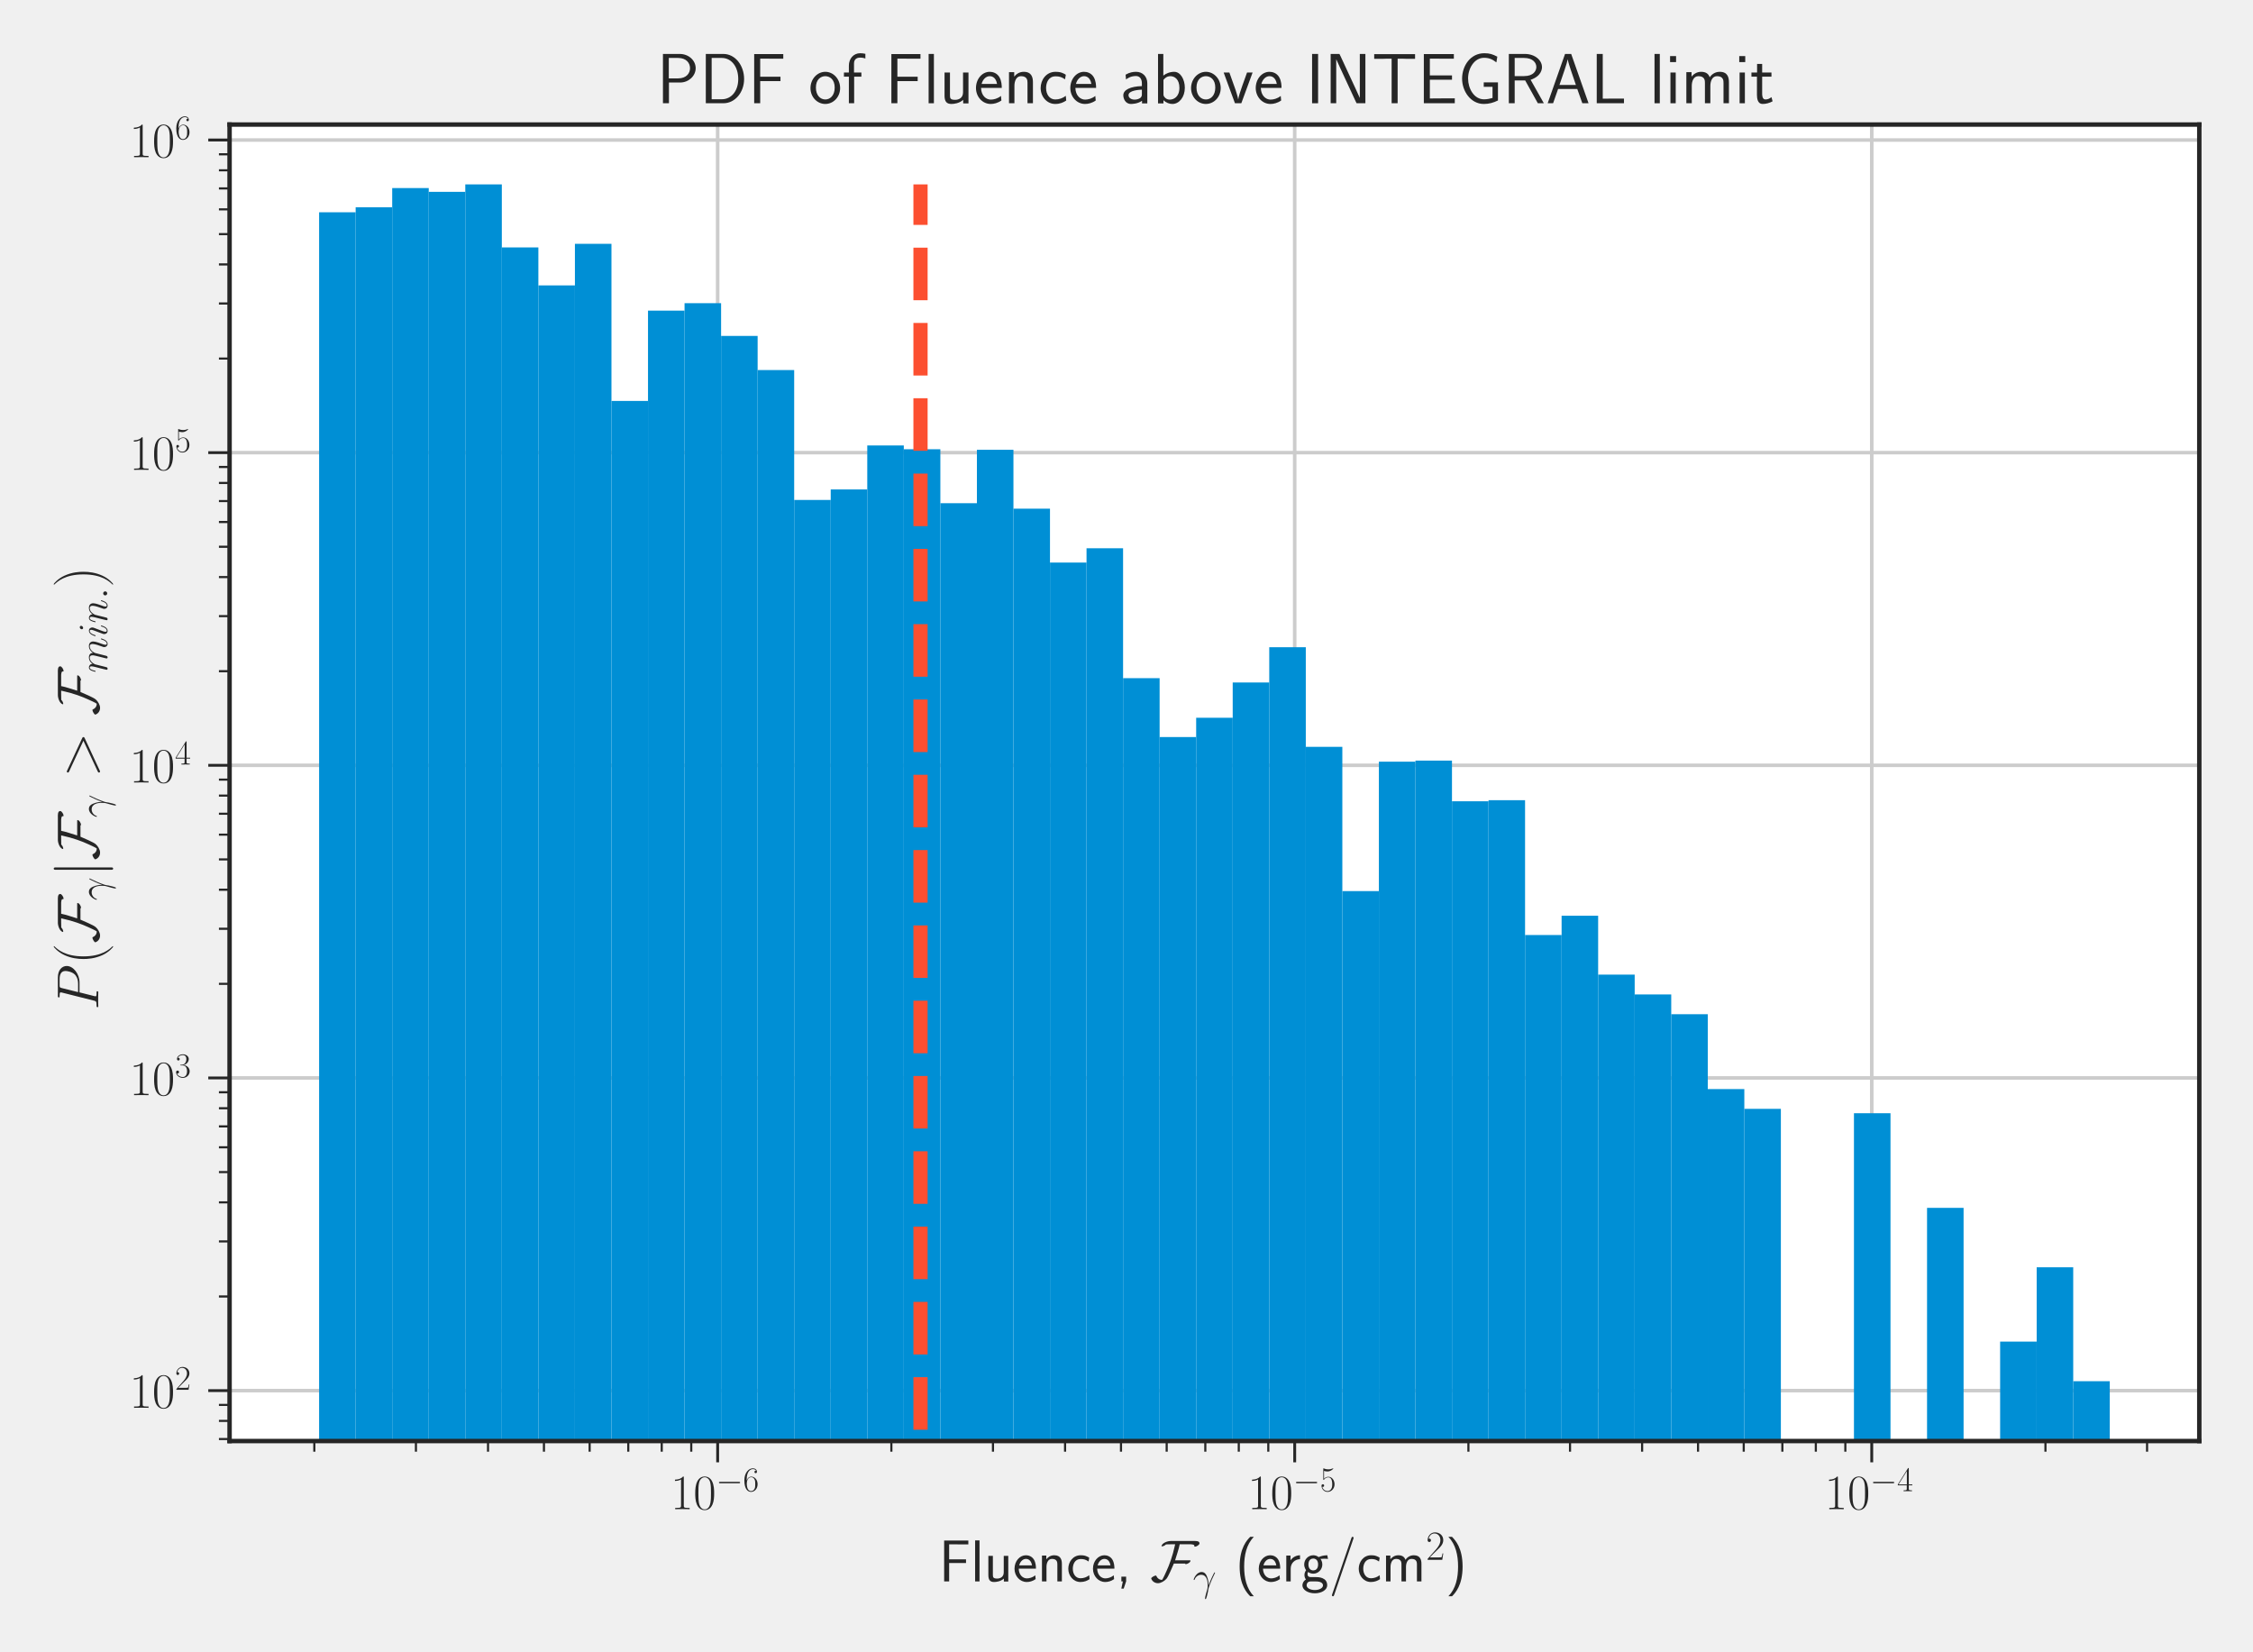 <?xml version="1.0" encoding="utf-8" standalone="no"?>
<!DOCTYPE svg PUBLIC "-//W3C//DTD SVG 1.1//EN"
  "http://www.w3.org/Graphics/SVG/1.1/DTD/svg11.dtd">
<!-- Created with matplotlib (https://matplotlib.org/) -->
<svg height="465.12pt" version="1.1" viewBox="0 0 634.32 465.12" width="634.32pt" xmlns="http://www.w3.org/2000/svg" xmlns:xlink="http://www.w3.org/1999/xlink">
 <defs>
  <style type="text/css">*{stroke-linecap:butt;stroke-linejoin:round;}</style>
 </defs>
 <g id="figure_1">
  <g id="patch_1">
   <path d="M 0 465.12 
L 634.32 465.12 
L 634.32 0 
L 0 0 
z
" style="fill:#f0f0f0;"/>
  </g>
  <g id="axes_1">
   <g id="patch_2">
    <path d="M 64.636 405.689 
L 619.2 405.689 
L 619.2 35.068 
L 64.636 35.068 
z
" style="fill:#ffffff;"/>
   </g>
   <g id="matplotlib.axis_1">
    <g id="xtick_1">
     <g id="line2d_1">
      <path clip-path="url(#p0cc7a370db)" d="M 202.052 405.689 
L 202.052 35.068 
" style="fill:none;stroke:#cccccc;stroke-linecap:round;"/>
     </g>
     <g id="line2d_2">
      <defs>
       <path d="M 0 0 
L 0 6 
" id="mc52cbad46e" style="stroke:#262626;stroke-width:0.8;"/>
      </defs>
      <g>
       <use style="fill:#262626;stroke:#262626;stroke-width:0.8;" x="202.052" xlink:href="#mc52cbad46e" y="405.689"/>
      </g>
     </g>
     <g id="text_1">
      <!-- $\mathdefault{10^{-6}}$ -->
      <g style="fill:#262626;" transform="translate(188.813 424.875)scale(0.14 -0.14)">
       <defs>
        <path d="M 26.594 63.797 
C 26.594 65.891 26.5 66 25.094 66 
C 21.203 61.359 15.297 59.891 9.703 59.688 
C 9.406 59.688 8.906 59.688 8.797 59.5 
C 8.703 59.297 8.703 59.094 8.703 57 
C 11.797 57 17 57.594 21 59.984 
L 21 7.297 
C 21 3.797 20.797 2.594 12.203 2.594 
L 9.203 2.594 
L 9.203 0 
C 14 0.094 19 0.188 23.797 0.188 
C 28.594 0.188 33.594 0.094 38.406 0 
L 38.406 2.594 
L 35.406 2.594 
C 26.797 2.594 26.594 3.688 26.594 7.297 
z
" id="CMR17-49"/>
        <path d="M 42 31.844 
C 42 37.969 41.906 48.422 37.703 56.453 
C 34 63.484 28.094 66 22.906 66 
C 18.094 66 12 63.781 8.203 56.562 
C 4.203 49.016 3.797 39.672 3.797 31.844 
C 3.797 26.109 3.906 17.375 7 9.734 
C 11.297 -0.609 19 -2 22.906 -2 
C 27.5 -2 34.5 -0.109 38.594 9.438 
C 41.594 16.375 42 24.5 42 31.844 
z
M 22.906 -0.406 
C 16.5 -0.406 12.703 5.125 11.297 12.75 
C 10.203 18.688 10.203 27.328 10.203 32.953 
C 10.203 40.688 10.203 47.109 11.5 53.234 
C 13.406 61.781 19 64.391 22.906 64.391 
C 27 64.391 32.297 61.672 34.203 53.438 
C 35.5 47.719 35.594 40.984 35.594 32.953 
C 35.594 26.422 35.594 18.375 34.406 12.453 
C 32.297 1.5 26.406 -0.406 22.906 -0.406 
z
" id="CMR17-48"/>
        <path d="M 65.906 23 
C 67.594 23 69.406 23 69.406 25 
C 69.406 27 67.594 27 65.906 27 
L 11.797 27 
C 10.094 27 8.297 27 8.297 25 
C 8.297 23 10.094 23 11.797 23 
z
" id="CMSY10-0"/>
        <path d="M 10.594 34.344 
C 10.594 58 21.797 63.688 28.297 63.688 
C 30.406 63.688 35.5 63.266 37.5 59.094 
C 35.906 59.094 32.906 59.094 32.906 55.594 
C 32.906 52.891 35.094 52 36.5 52 
C 37.406 52 40.094 52.391 40.094 55.797 
C 40.094 62.297 35.094 66 28.203 66 
C 16.297 66 3.797 53.297 3.797 31.422 
C 3.797 4.016 15.094 -2 23.094 -2 
C 32.797 -2 42 6.734 42 20.234 
C 42 32.828 33.906 42 23.703 42 
C 17.594 42 13.094 37.969 10.594 30.922 
z
M 23.094 0.391 
C 10.797 0.391 10.797 18.938 10.797 22.656 
C 10.797 29.906 14.203 40.391 23.5 40.391 
C 25.203 40.391 30.094 40.391 33.406 33.438 
C 35.203 29.516 35.203 25.375 35.203 20.344 
C 35.203 14.906 35.203 10.875 33.094 6.844 
C 30.906 2.703 27.703 0.391 23.094 0.391 
z
" id="CMR17-54"/>
       </defs>
       <use transform="scale(0.996)" xlink:href="#CMR17-49"/>
       <use transform="translate(45.69 0)scale(0.996)" xlink:href="#CMR17-48"/>
       <use transform="translate(91.381 36.154)scale(0.697)" xlink:href="#CMSY10-0"/>
       <use transform="translate(145.622 36.154)scale(0.697)" xlink:href="#CMR17-54"/>
      </g>
     </g>
    </g>
    <g id="xtick_2">
     <g id="line2d_3">
      <path clip-path="url(#p0cc7a370db)" d="M 364.516 405.689 
L 364.516 35.068 
" style="fill:none;stroke:#cccccc;stroke-linecap:round;"/>
     </g>
     <g id="line2d_4">
      <g>
       <use style="fill:#262626;stroke:#262626;stroke-width:0.8;" x="364.516" xlink:href="#mc52cbad46e" y="405.689"/>
      </g>
     </g>
     <g id="text_2">
      <!-- $\mathdefault{10^{-5}}$ -->
      <g style="fill:#262626;" transform="translate(351.277 424.875)scale(0.14 -0.14)">
       <defs>
        <path d="M 11.406 58.594 
C 12.406 58.188 16.5 56.891 20.703 56.891 
C 30 56.891 35.094 61.891 38 64.688 
C 38 65.484 38 66 37.406 66 
C 37.297 66 37.094 66 36.297 65.594 
C 32.797 64.094 28.703 63 23.703 63 
C 20.703 63 16.203 63.359 11.297 65.484 
C 10.203 66 10 66 9.906 66 
C 9.406 66 9.297 65.891 9.297 63.906 
L 9.297 34.859 
C 9.297 33.016 9.297 32.5 10.297 32.5 
C 10.797 32.5 11 32.703 11.5 33.422 
C 14.703 38.047 19.094 40 24.094 40 
C 27.594 40 35.094 37.734 35.094 20.203 
C 35.094 16.984 35.094 11.188 32.094 6.594 
C 29.594 2.484 25.703 0.391 21.406 0.391 
C 14.797 0.391 8.094 4.984 6.297 12.688 
C 6.703 12.594 7.5 12.391 7.906 12.391 
C 9.203 12.391 11.703 13.094 11.703 16.188 
C 11.703 18.891 9.797 20 7.906 20 
C 5.594 20 4.094 18.594 4.094 15.797 
C 4.094 7.094 11 -2 21.594 -2 
C 31.906 -2 41.703 6.891 41.703 19.797 
C 41.703 32.094 33.906 41.594 24.203 41.594 
C 19.094 41.594 14.797 39.688 11.406 36 
z
" id="CMR17-53"/>
       </defs>
       <use transform="scale(0.996)" xlink:href="#CMR17-49"/>
       <use transform="translate(45.69 0)scale(0.996)" xlink:href="#CMR17-48"/>
       <use transform="translate(91.381 36.154)scale(0.697)" xlink:href="#CMSY10-0"/>
       <use transform="translate(145.622 36.154)scale(0.697)" xlink:href="#CMR17-53"/>
      </g>
     </g>
    </g>
    <g id="xtick_3">
     <g id="line2d_5">
      <path clip-path="url(#p0cc7a370db)" d="M 526.98 405.689 
L 526.98 35.068 
" style="fill:none;stroke:#cccccc;stroke-linecap:round;"/>
     </g>
     <g id="line2d_6">
      <g>
       <use style="fill:#262626;stroke:#262626;stroke-width:0.8;" x="526.98" xlink:href="#mc52cbad46e" y="405.689"/>
      </g>
     </g>
     <g id="text_3">
      <!-- $\mathdefault{10^{-4}}$ -->
      <g style="fill:#262626;" transform="translate(513.741 424.875)scale(0.14 -0.14)">
       <defs>
        <path d="M 33.594 64.797 
C 33.594 66.891 33.5 67 31.703 67 
L 2 19.594 
L 2 17 
L 27.797 17 
L 27.797 7.188 
C 27.797 3.594 27.594 2.594 20.594 2.594 
L 18.703 2.594 
L 18.703 0 
C 21.906 0.188 27.297 0.188 30.703 0.188 
C 34.094 0.188 39.5 0.188 42.703 0 
L 42.703 2.594 
L 40.797 2.594 
C 33.797 2.594 33.594 3.594 33.594 7.188 
L 33.594 17 
L 43.797 17 
L 43.797 19.594 
L 33.594 19.594 
z
M 28.094 58.172 
L 28.094 19.594 
L 4 19.594 
z
" id="CMR17-52"/>
       </defs>
       <use transform="scale(0.996)" xlink:href="#CMR17-49"/>
       <use transform="translate(45.69 0)scale(0.996)" xlink:href="#CMR17-48"/>
       <use transform="translate(91.381 36.154)scale(0.697)" xlink:href="#CMSY10-0"/>
       <use transform="translate(145.622 36.154)scale(0.697)" xlink:href="#CMR17-52"/>
      </g>
     </g>
    </g>
    <g id="xtick_4">
     <g id="line2d_7">
      <defs>
       <path d="M 0 0 
L 0 3 
" id="md3bad15d05" style="stroke:#262626;stroke-width:0.6;"/>
      </defs>
      <g>
       <use style="fill:#262626;stroke:#262626;stroke-width:0.6;" x="88.495" xlink:href="#md3bad15d05" y="405.689"/>
      </g>
     </g>
    </g>
    <g id="xtick_5">
     <g id="line2d_8">
      <g>
       <use style="fill:#262626;stroke:#262626;stroke-width:0.6;" x="117.103" xlink:href="#md3bad15d05" y="405.689"/>
      </g>
     </g>
    </g>
    <g id="xtick_6">
     <g id="line2d_9">
      <g>
       <use style="fill:#262626;stroke:#262626;stroke-width:0.6;" x="137.401" xlink:href="#md3bad15d05" y="405.689"/>
      </g>
     </g>
    </g>
    <g id="xtick_7">
     <g id="line2d_10">
      <g>
       <use style="fill:#262626;stroke:#262626;stroke-width:0.6;" x="153.146" xlink:href="#md3bad15d05" y="405.689"/>
      </g>
     </g>
    </g>
    <g id="xtick_8">
     <g id="line2d_11">
      <g>
       <use style="fill:#262626;stroke:#262626;stroke-width:0.6;" x="166.01" xlink:href="#md3bad15d05" y="405.689"/>
      </g>
     </g>
    </g>
    <g id="xtick_9">
     <g id="line2d_12">
      <g>
       <use style="fill:#262626;stroke:#262626;stroke-width:0.6;" x="176.886" xlink:href="#md3bad15d05" y="405.689"/>
      </g>
     </g>
    </g>
    <g id="xtick_10">
     <g id="line2d_13">
      <g>
       <use style="fill:#262626;stroke:#262626;stroke-width:0.6;" x="186.308" xlink:href="#md3bad15d05" y="405.689"/>
      </g>
     </g>
    </g>
    <g id="xtick_11">
     <g id="line2d_14">
      <g>
       <use style="fill:#262626;stroke:#262626;stroke-width:0.6;" x="194.618" xlink:href="#md3bad15d05" y="405.689"/>
      </g>
     </g>
    </g>
    <g id="xtick_12">
     <g id="line2d_15">
      <g>
       <use style="fill:#262626;stroke:#262626;stroke-width:0.6;" x="250.959" xlink:href="#md3bad15d05" y="405.689"/>
      </g>
     </g>
    </g>
    <g id="xtick_13">
     <g id="line2d_16">
      <g>
       <use style="fill:#262626;stroke:#262626;stroke-width:0.6;" x="279.567" xlink:href="#md3bad15d05" y="405.689"/>
      </g>
     </g>
    </g>
    <g id="xtick_14">
     <g id="line2d_17">
      <g>
       <use style="fill:#262626;stroke:#262626;stroke-width:0.6;" x="299.865" xlink:href="#md3bad15d05" y="405.689"/>
      </g>
     </g>
    </g>
    <g id="xtick_15">
     <g id="line2d_18">
      <g>
       <use style="fill:#262626;stroke:#262626;stroke-width:0.6;" x="315.61" xlink:href="#md3bad15d05" y="405.689"/>
      </g>
     </g>
    </g>
    <g id="xtick_16">
     <g id="line2d_19">
      <g>
       <use style="fill:#262626;stroke:#262626;stroke-width:0.6;" x="328.474" xlink:href="#md3bad15d05" y="405.689"/>
      </g>
     </g>
    </g>
    <g id="xtick_17">
     <g id="line2d_20">
      <g>
       <use style="fill:#262626;stroke:#262626;stroke-width:0.6;" x="339.35" xlink:href="#md3bad15d05" y="405.689"/>
      </g>
     </g>
    </g>
    <g id="xtick_18">
     <g id="line2d_21">
      <g>
       <use style="fill:#262626;stroke:#262626;stroke-width:0.6;" x="348.772" xlink:href="#md3bad15d05" y="405.689"/>
      </g>
     </g>
    </g>
    <g id="xtick_19">
     <g id="line2d_22">
      <g>
       <use style="fill:#262626;stroke:#262626;stroke-width:0.6;" x="357.082" xlink:href="#md3bad15d05" y="405.689"/>
      </g>
     </g>
    </g>
    <g id="xtick_20">
     <g id="line2d_23">
      <g>
       <use style="fill:#262626;stroke:#262626;stroke-width:0.6;" x="413.423" xlink:href="#md3bad15d05" y="405.689"/>
      </g>
     </g>
    </g>
    <g id="xtick_21">
     <g id="line2d_24">
      <g>
       <use style="fill:#262626;stroke:#262626;stroke-width:0.6;" x="442.031" xlink:href="#md3bad15d05" y="405.689"/>
      </g>
     </g>
    </g>
    <g id="xtick_22">
     <g id="line2d_25">
      <g>
       <use style="fill:#262626;stroke:#262626;stroke-width:0.6;" x="462.329" xlink:href="#md3bad15d05" y="405.689"/>
      </g>
     </g>
    </g>
    <g id="xtick_23">
     <g id="line2d_26">
      <g>
       <use style="fill:#262626;stroke:#262626;stroke-width:0.6;" x="478.074" xlink:href="#md3bad15d05" y="405.689"/>
      </g>
     </g>
    </g>
    <g id="xtick_24">
     <g id="line2d_27">
      <g>
       <use style="fill:#262626;stroke:#262626;stroke-width:0.6;" x="490.938" xlink:href="#md3bad15d05" y="405.689"/>
      </g>
     </g>
    </g>
    <g id="xtick_25">
     <g id="line2d_28">
      <g>
       <use style="fill:#262626;stroke:#262626;stroke-width:0.6;" x="501.814" xlink:href="#md3bad15d05" y="405.689"/>
      </g>
     </g>
    </g>
    <g id="xtick_26">
     <g id="line2d_29">
      <g>
       <use style="fill:#262626;stroke:#262626;stroke-width:0.6;" x="511.236" xlink:href="#md3bad15d05" y="405.689"/>
      </g>
     </g>
    </g>
    <g id="xtick_27">
     <g id="line2d_30">
      <g>
       <use style="fill:#262626;stroke:#262626;stroke-width:0.6;" x="519.546" xlink:href="#md3bad15d05" y="405.689"/>
      </g>
     </g>
    </g>
    <g id="xtick_28">
     <g id="line2d_31">
      <g>
       <use style="fill:#262626;stroke:#262626;stroke-width:0.6;" x="575.887" xlink:href="#md3bad15d05" y="405.689"/>
      </g>
     </g>
    </g>
    <g id="xtick_29">
     <g id="line2d_32">
      <g>
       <use style="fill:#262626;stroke:#262626;stroke-width:0.6;" x="604.495" xlink:href="#md3bad15d05" y="405.689"/>
      </g>
     </g>
    </g>
    <g id="text_4">
     <!-- Fluence, $\mathcal{F}_\gamma$ (erg/cm$^2$) -->
     <g style="fill:#262626;" transform="translate(264.349 445.211)scale(0.168 -0.168)">
      <defs>
       <path d="M 45.594 31 
L 45.594 37.094 
L 17.203 37.094 
L 17.203 62.391 
L 29.406 62.391 
C 30.594 62.391 31.797 62.297 33 62.297 
L 49.5 62.297 
L 49.5 68.797 
L 8.797 68.797 
L 8.797 0 
L 17.203 0 
L 17.203 31 
z
" id="CMSS17-70"/>
       <path d="M 14.797 69 
L 7.406 69 
L 7.406 0 
L 14.797 0 
z
" id="CMSS17-108"/>
       <path d="M 40.906 43 
L 33.297 43 
L 33.297 15.25 
C 33.297 7.812 27.906 4.797 22.203 4.797 
C 15.594 4.797 15 7 15 11.125 
L 15 43 
L 7.406 43 
L 7.406 10.625 
C 7.406 2.797 10.094 -1 17 -1 
C 20.406 -1 28.094 -0.203 33.5 4.797 
L 33.5 -0.203 
L 40.906 -0.203 
z
" id="CMSS17-117"/>
       <path d="M 39.094 21.484 
C 39.094 24.797 38.906 31.266 35.703 36.672 
C 32.203 42.391 26.5 44 22.203 44 
C 11.797 44 3 34.125 3 21.297 
C 3 9.047 12.094 -1 23.594 -1 
C 28.094 -1 33.594 0.297 38.594 3.891 
C 38.594 4.297 38.406 6.469 38.297 6.578 
C 38.297 6.766 38 9.828 38 10.234 
C 33.203 6.375 27.703 5.094 23.703 5.094 
C 17.297 5.094 10.406 10.422 10.094 21.484 
z
M 10.906 27 
C 12.203 32.594 16.594 37.891 22.203 37.891 
C 23.703 37.891 30.703 37.688 32.5 27 
z
" id="CMSS17-101"/>
       <path d="M 40.906 29.344 
C 40.906 35.672 39.406 44 28.094 44 
C 21.703 44 17.5 40.688 14.703 37.281 
L 14.703 43.484 
L 7.406 43.484 
L 7.406 0 
L 15 0 
L 15 24.312 
C 15 30.656 17.406 37.891 24.203 37.891 
C 33 37.891 33.297 31.953 33.297 28.531 
L 33.297 0 
L 40.906 0 
z
" id="CMSS17-110"/>
       <path d="M 38.5 39.688 
C 38.5 40.391 33.906 42.391 32.703 42.797 
C 29.406 44 25.203 44 24.094 44 
C 11.094 44 3.297 32.688 3.297 21.297 
C 3.297 9.297 12 -1 23.703 -1 
C 30.406 -1 35.203 1.188 39.094 3.797 
L 38.5 10.391 
C 34.203 7.094 29.203 5.297 23.797 5.297 
C 16 5.297 10.906 12.094 10.906 21.391 
C 10.906 28.594 14.203 37.688 24.203 37.688 
C 29.703 37.688 32.797 36.594 37.406 33.484 
z
" id="CMSS17-99"/>
       <path d="M 17 0.094 
L 17 8 
L 9 8 
L 9 0 
L 11.5 0 
L 8.906 -12.109 
L 12.906 -12.109 
z
" id="CMSS17-44"/>
       <path d="M 83 64.094 
C 83 68.688 75.297 68 72.203 68 
L 34.5 68 
C 29.5 68 20.594 65.094 19 59.688 
C 19.203 59.094 19.406 58.984 20 58.984 
C 22.203 58.984 25.203 60.797 26.594 62.297 
C 29.703 62.297 32.703 62.484 35.797 62.484 
L 42 62.484 
C 42 62.484 41.594 60.688 41.594 60.594 
C 37.703 42.297 31.797 26.891 27.406 17.375 
C 26.797 16.109 21.406 3.797 20 2.594 
C 15.594 2.594 12.297 5 10.5 8.891 
C 10.203 9.5 10.203 9.891 9.5 9.891 
C 7.203 9.891 1.703 6.688 1.703 5 
C 1.703 4.797 1.797 4.594 1.906 4.391 
C 3.703 -0.312 8.203 -3 13.094 -3 
C 18.203 -3 24.094 0.688 27.297 4.391 
C 30.594 8.188 37.203 24.172 39.797 30 
L 59.094 30 
C 59 29.891 58.906 29.797 58.906 29.688 
C 58.906 29.312 59.5 29.016 59.906 29.016 
C 62.094 29.016 67.797 31.797 67.797 34.891 
C 67.797 35.594 67.094 35.5 65.906 35.5 
L 41.906 35.5 
C 44.5 44.484 47.906 53.297 49.703 62.484 
L 62.906 62.484 
C 65.406 62.484 72.406 62.984 74.203 60.797 
C 74.406 60.188 74.094 59.188 74.406 58.688 
C 74.594 58.484 74.906 58.391 75.203 58.391 
C 77.594 58.391 83 61.391 83 64.094 
z
" id="CMSY10-70"/>
       <path d="M 37.797 12.266 
C 37.594 17.141 37.406 24.781 33.594 33.719 
C 31.594 38.688 28.203 44 20.906 44 
C 8.594 44 1.906 28.359 1.906 25.766 
C 1.906 24.875 2.594 24.875 2.906 24.875 
C 3.797 24.875 3.797 25.078 4.297 26.375 
C 6.406 32.516 12.797 37.391 19.703 37.391 
C 33.594 37.391 35.594 22 35.594 12.172 
C 35.594 5.906 34.906 3.828 34.297 1.844 
C 32.406 -4.312 29.094 -16.625 29.094 -19.406 
C 29.094 -20.203 29.406 -21.109 30.203 -21.109 
C 31.703 -21.109 32.594 -17.812 33.703 -13.844 
C 36.094 -5.109 36.703 -0.734 37.203 3.234 
C 37.5 5.625 43.203 22.016 51.094 37.609 
C 51.797 39.203 53.203 41.891 53.203 42.188 
C 53.203 42.297 53.094 43 52.203 43 
C 52 43 51.5 43 51.297 42.594 
C 51.094 42.391 47.594 35.625 44.594 28.875 
C 43.094 25.469 41.094 21 37.797 12.266 
z
" id="CMMI12-13"/>
       <path d="M 25.203 75 
C 19.797 69.484 7.406 56.672 7.406 25.047 
C 7.406 -6.688 19.797 -19.406 25.203 -25 
L 31.297 -25 
C 19 -12.203 15 5.719 15 24.938 
C 15 44.062 18.797 62.078 31.297 75 
z
" id="CMSS17-40"/>
       <path d="M 14.906 21.391 
C 14.906 30.844 21.797 37.172 30.594 37.375 
L 30.594 44 
C 24.203 43.891 18.203 40.688 14.594 35.469 
L 14.594 43.484 
L 7.5 43.484 
L 7.5 0 
L 14.906 0 
z
" id="CMSS17-114"/>
       <path d="M 44.5 44 
C 38.797 43.891 33.906 42.797 29.906 40.891 
C 26.594 43.484 23.203 44 20.906 44 
C 12.203 44 5.594 36.812 5.594 28.5 
C 5.594 23.141 8.594 19.094 8.797 18.891 
C 7 16.391 6 13.688 6 10.688 
C 6 7.188 7.406 4.688 8.5 3.297 
C 3.297 0.094 2.594 -4.812 2.594 -6.703 
C 2.594 -14 11.703 -20 23.406 -20 
C 35.203 -20 44.297 -14 44.297 -6.609 
C 44.297 7.188 29 7.297 24.797 7.297 
L 16.703 7.297 
C 15.203 7.297 11.203 7.297 11.203 12.391 
C 11.203 14.391 12.094 15.688 12.203 15.797 
C 13.703 14.688 16.797 13 20.906 13 
C 29.203 13 36.094 19.984 36.094 28.5 
C 36.094 33.25 33.906 36.703 33 37.891 
L 33.297 37.891 
C 33.594 37.891 37.797 38.188 39.297 38.188 
C 42.5 38.188 42.797 38.094 45.594 37.797 
z
M 20.906 18.5 
C 17.5 18.5 12.703 20.578 12.703 28.5 
C 12.703 37.109 18.203 38.484 20.797 38.484 
C 24.203 38.484 29 36.406 29 28.5 
C 29 19.875 23.5 18.5 20.906 18.5 
z
M 24.703 0 
C 27.094 0 37.203 0 37.203 -6.812 
C 37.203 -11.109 31 -14.5 23.5 -14.5 
C 15.906 -14.5 9.703 -11.203 9.703 -6.703 
C 9.703 -6.203 9.703 0 16.594 0 
z
" id="CMSS17-103"/>
       <path d="M 41.203 71.484 
C 41.703 72.781 41.703 72.984 41.703 73.188 
C 41.703 74.391 40.797 75 40 75 
C 38.797 75 38.406 74.188 38 72.984 
L 5.703 -21.5 
C 5.203 -22.812 5.203 -23 5.203 -23.203 
C 5.203 -24.406 6.094 -25 6.906 -25 
C 8.094 -25 8.5 -24.203 8.906 -23 
z
" id="CMSS17-47"/>
       <path d="M 67 29.344 
C 67 36.078 65.297 44 54.094 44 
C 46.594 44 42.094 39.297 40.094 36.375 
C 38.297 41.688 34.094 44 28.094 44 
C 21.297 44 17 40.094 14.703 37.281 
L 14.703 43.484 
L 7.406 43.484 
L 7.406 0 
L 15 0 
L 15 24.312 
C 15 30.25 17.203 37.891 24.297 37.891 
C 33.406 37.891 33.406 31.453 33.406 28.531 
L 33.406 0 
L 41 0 
L 41 24.312 
C 41 30.25 43.203 37.891 50.297 37.891 
C 59.406 37.891 59.406 31.453 59.406 28.531 
L 59.406 0 
L 67 0 
z
" id="CMSS17-109"/>
       <path d="M 41.703 15.469 
L 39.906 15.469 
C 38.906 8.391 38.094 7.188 37.703 6.594 
C 37.203 5.797 30 5.797 28.594 5.797 
L 9.406 5.797 
C 13 9.688 20 16.766 28.5 24.938 
C 34.594 30.719 41.703 37.5 41.703 47.391 
C 41.703 59.188 32.297 66 21.797 66 
C 10.797 66 4.094 56.297 4.094 47.297 
C 4.094 43.391 7 42.891 8.203 42.891 
C 9.203 42.891 12.203 43.484 12.203 46.984 
C 12.203 50.094 9.594 51 8.203 51 
C 7.594 51 7 50.891 6.594 50.688 
C 8.5 59.188 14.297 63.391 20.406 63.391 
C 29.094 63.391 34.797 56.5 34.797 47.391 
C 34.797 38.703 29.703 31.219 24 24.734 
L 4.094 2.297 
L 4.094 0 
L 39.297 0 
z
" id="CMR17-50"/>
       <path d="M 11.297 -25 
C 16.703 -19.5 29.094 -6.688 29.094 24.938 
C 29.094 56.672 16.703 69.375 11.297 75 
L 5.203 75 
C 17.5 62.172 21.5 44.266 21.5 25.047 
C 21.5 5.922 17.703 -12.094 5.203 -25 
z
" id="CMSS17-41"/>
      </defs>
      <use transform="scale(0.996)" xlink:href="#CMSS17-70"/>
      <use transform="translate(53.29 0)scale(0.996)" xlink:href="#CMSS17-108"/>
      <use transform="translate(75.47 0)scale(0.996)" xlink:href="#CMSS17-117"/>
      <use transform="translate(123.675 0)scale(0.996)" xlink:href="#CMSS17-101"/>
      <use transform="translate(165.314 0)scale(0.996)" xlink:href="#CMSS17-110"/>
      <use transform="translate(213.519 0)scale(0.996)" xlink:href="#CMSS17-99"/>
      <use transform="translate(255.158 0)scale(0.996)" xlink:href="#CMSS17-101"/>
      <use transform="translate(296.797 0)scale(0.996)" xlink:href="#CMSS17-44"/>
      <use transform="translate(354.05 0)scale(0.996)" xlink:href="#CMSY10-70"/>
      <use transform="translate(425.656 -14.944)scale(0.697)" xlink:href="#CMMI12-13"/>
      <use transform="translate(496.596 0)scale(0.996)" xlink:href="#CMSS17-40"/>
      <use transform="translate(533.03 0)scale(0.996)" xlink:href="#CMSS17-101"/>
      <use transform="translate(574.669 0)scale(0.996)" xlink:href="#CMSS17-114"/>
      <use transform="translate(606.579 0)scale(0.996)" xlink:href="#CMSS17-103"/>
      <use transform="translate(653.422 0)scale(0.996)" xlink:href="#CMSS17-47"/>
      <use transform="translate(700.266 0)scale(0.996)" xlink:href="#CMSS17-99"/>
      <use transform="translate(741.905 0)scale(0.996)" xlink:href="#CMSS17-109"/>
      <use transform="translate(816.134 36.154)scale(0.697)" xlink:href="#CMR17-50"/>
      <use transform="translate(848.615 0)scale(0.996)" xlink:href="#CMSS17-41"/>
     </g>
    </g>
   </g>
   <g id="matplotlib.axis_2">
    <g id="ytick_1">
     <g id="line2d_33">
      <path clip-path="url(#p0cc7a370db)" d="M 64.636 391.492 
L 619.2 391.492 
" style="fill:none;stroke:#cccccc;stroke-linecap:round;"/>
     </g>
     <g id="line2d_34">
      <defs>
       <path d="M 0 0 
L -6 0 
" id="m09766a2cba" style="stroke:#262626;stroke-width:0.8;"/>
      </defs>
      <g>
       <use style="fill:#262626;stroke:#262626;stroke-width:0.8;" x="64.636" xlink:href="#m09766a2cba" y="391.492"/>
      </g>
     </g>
     <g id="text_5">
      <!-- $\mathdefault{10^{2}}$ -->
      <g style="fill:#262626;" transform="translate(36.462 396.335)scale(0.14 -0.14)">
       <use transform="scale(0.996)" xlink:href="#CMR17-49"/>
       <use transform="translate(45.69 0)scale(0.996)" xlink:href="#CMR17-48"/>
       <use transform="translate(91.381 36.154)scale(0.697)" xlink:href="#CMR17-50"/>
      </g>
     </g>
    </g>
    <g id="ytick_2">
     <g id="line2d_35">
      <path clip-path="url(#p0cc7a370db)" d="M 64.636 303.473 
L 619.2 303.473 
" style="fill:none;stroke:#cccccc;stroke-linecap:round;"/>
     </g>
     <g id="line2d_36">
      <g>
       <use style="fill:#262626;stroke:#262626;stroke-width:0.8;" x="64.636" xlink:href="#m09766a2cba" y="303.473"/>
      </g>
     </g>
     <g id="text_6">
      <!-- $\mathdefault{10^{3}}$ -->
      <g style="fill:#262626;" transform="translate(36.462 308.316)scale(0.14 -0.14)">
       <defs>
        <path d="M 22.094 34 
C 31 34 34.906 26.141 34.906 17.094 
C 34.906 5.031 28.5 0.391 22.703 0.391 
C 17.406 0.391 8.797 3.016 6.094 10.797 
C 6.594 10.594 7.094 10.594 7.594 10.594 
C 10 10.594 11.797 12.188 11.797 14.797 
C 11.797 17.688 9.594 19 7.594 19 
C 5.906 19 3.297 18.188 3.297 14.484 
C 3.297 5.234 12.297 -2 22.906 -2 
C 34 -2 42.5 6.75 42.5 16.984 
C 42.5 26.844 34.5 34 25 35.094 
C 32.594 36.672 39.906 43.375 39.906 52.391 
C 39.906 60.25 32 66 23 66 
C 13.906 66 5.906 60.344 5.906 52.297 
C 5.906 48.797 8.5 48.188 9.797 48.188 
C 11.906 48.188 13.703 49.484 13.703 52.094 
C 13.703 54.688 11.906 56 9.797 56 
C 9.406 56 8.906 56 8.5 55.797 
C 11.406 62.484 19.297 63.688 22.797 63.688 
C 26.297 63.688 32.906 61.969 32.906 52.297 
C 32.906 49.484 32.5 44.547 29.094 40.219 
C 26.094 36.391 22.703 36.188 19.406 35.891 
C 18.906 35.891 16.594 35.688 16.203 35.688 
C 15.5 35.594 15.094 35.5 15.094 34.797 
C 15.094 34.094 15.203 34 17.203 34 
z
" id="CMR17-51"/>
       </defs>
       <use transform="scale(0.996)" xlink:href="#CMR17-49"/>
       <use transform="translate(45.69 0)scale(0.996)" xlink:href="#CMR17-48"/>
       <use transform="translate(91.381 36.154)scale(0.697)" xlink:href="#CMR17-51"/>
      </g>
     </g>
    </g>
    <g id="ytick_3">
     <g id="line2d_37">
      <path clip-path="url(#p0cc7a370db)" d="M 64.636 215.453 
L 619.2 215.453 
" style="fill:none;stroke:#cccccc;stroke-linecap:round;"/>
     </g>
     <g id="line2d_38">
      <g>
       <use style="fill:#262626;stroke:#262626;stroke-width:0.8;" x="64.636" xlink:href="#m09766a2cba" y="215.453"/>
      </g>
     </g>
     <g id="text_7">
      <!-- $\mathdefault{10^{4}}$ -->
      <g style="fill:#262626;" transform="translate(36.462 220.296)scale(0.14 -0.14)">
       <use transform="scale(0.996)" xlink:href="#CMR17-49"/>
       <use transform="translate(45.69 0)scale(0.996)" xlink:href="#CMR17-48"/>
       <use transform="translate(91.381 36.154)scale(0.697)" xlink:href="#CMR17-52"/>
      </g>
     </g>
    </g>
    <g id="ytick_4">
     <g id="line2d_39">
      <path clip-path="url(#p0cc7a370db)" d="M 64.636 127.434 
L 619.2 127.434 
" style="fill:none;stroke:#cccccc;stroke-linecap:round;"/>
     </g>
     <g id="line2d_40">
      <g>
       <use style="fill:#262626;stroke:#262626;stroke-width:0.8;" x="64.636" xlink:href="#m09766a2cba" y="127.434"/>
      </g>
     </g>
     <g id="text_8">
      <!-- $\mathdefault{10^{5}}$ -->
      <g style="fill:#262626;" transform="translate(36.462 132.277)scale(0.14 -0.14)">
       <use transform="scale(0.996)" xlink:href="#CMR17-49"/>
       <use transform="translate(45.69 0)scale(0.996)" xlink:href="#CMR17-48"/>
       <use transform="translate(91.381 36.154)scale(0.697)" xlink:href="#CMR17-53"/>
      </g>
     </g>
    </g>
    <g id="ytick_5">
     <g id="line2d_41">
      <path clip-path="url(#p0cc7a370db)" d="M 64.636 39.415 
L 619.2 39.415 
" style="fill:none;stroke:#cccccc;stroke-linecap:round;"/>
     </g>
     <g id="line2d_42">
      <g>
       <use style="fill:#262626;stroke:#262626;stroke-width:0.8;" x="64.636" xlink:href="#m09766a2cba" y="39.415"/>
      </g>
     </g>
     <g id="text_9">
      <!-- $\mathdefault{10^{6}}$ -->
      <g style="fill:#262626;" transform="translate(36.462 44.258)scale(0.14 -0.14)">
       <use transform="scale(0.996)" xlink:href="#CMR17-49"/>
       <use transform="translate(45.69 0)scale(0.996)" xlink:href="#CMR17-48"/>
       <use transform="translate(91.381 36.154)scale(0.697)" xlink:href="#CMR17-54"/>
      </g>
     </g>
    </g>
    <g id="ytick_6">
     <g id="line2d_43">
      <defs>
       <path d="M 0 0 
L -3 0 
" id="m9267672629" style="stroke:#262626;stroke-width:0.6;"/>
      </defs>
      <g>
       <use style="fill:#262626;stroke:#262626;stroke-width:0.6;" x="64.636" xlink:href="#m9267672629" y="405.127"/>
      </g>
     </g>
    </g>
    <g id="ytick_7">
     <g id="line2d_44">
      <g>
       <use style="fill:#262626;stroke:#262626;stroke-width:0.6;" x="64.636" xlink:href="#m9267672629" y="400.022"/>
      </g>
     </g>
    </g>
    <g id="ytick_8">
     <g id="line2d_45">
      <g>
       <use style="fill:#262626;stroke:#262626;stroke-width:0.6;" x="64.636" xlink:href="#m9267672629" y="395.52"/>
      </g>
     </g>
    </g>
    <g id="ytick_9">
     <g id="line2d_46">
      <g>
       <use style="fill:#262626;stroke:#262626;stroke-width:0.6;" x="64.636" xlink:href="#m9267672629" y="364.996"/>
      </g>
     </g>
    </g>
    <g id="ytick_10">
     <g id="line2d_47">
      <g>
       <use style="fill:#262626;stroke:#262626;stroke-width:0.6;" x="64.636" xlink:href="#m9267672629" y="349.496"/>
      </g>
     </g>
    </g>
    <g id="ytick_11">
     <g id="line2d_48">
      <g>
       <use style="fill:#262626;stroke:#262626;stroke-width:0.6;" x="64.636" xlink:href="#m9267672629" y="338.499"/>
      </g>
     </g>
    </g>
    <g id="ytick_12">
     <g id="line2d_49">
      <g>
       <use style="fill:#262626;stroke:#262626;stroke-width:0.6;" x="64.636" xlink:href="#m9267672629" y="329.969"/>
      </g>
     </g>
    </g>
    <g id="ytick_13">
     <g id="line2d_50">
      <g>
       <use style="fill:#262626;stroke:#262626;stroke-width:0.6;" x="64.636" xlink:href="#m9267672629" y="323"/>
      </g>
     </g>
    </g>
    <g id="ytick_14">
     <g id="line2d_51">
      <g>
       <use style="fill:#262626;stroke:#262626;stroke-width:0.6;" x="64.636" xlink:href="#m9267672629" y="317.107"/>
      </g>
     </g>
    </g>
    <g id="ytick_15">
     <g id="line2d_52">
      <g>
       <use style="fill:#262626;stroke:#262626;stroke-width:0.6;" x="64.636" xlink:href="#m9267672629" y="312.003"/>
      </g>
     </g>
    </g>
    <g id="ytick_16">
     <g id="line2d_53">
      <g>
       <use style="fill:#262626;stroke:#262626;stroke-width:0.6;" x="64.636" xlink:href="#m9267672629" y="307.5"/>
      </g>
     </g>
    </g>
    <g id="ytick_17">
     <g id="line2d_54">
      <g>
       <use style="fill:#262626;stroke:#262626;stroke-width:0.6;" x="64.636" xlink:href="#m9267672629" y="276.976"/>
      </g>
     </g>
    </g>
    <g id="ytick_18">
     <g id="line2d_55">
      <g>
       <use style="fill:#262626;stroke:#262626;stroke-width:0.6;" x="64.636" xlink:href="#m9267672629" y="261.477"/>
      </g>
     </g>
    </g>
    <g id="ytick_19">
     <g id="line2d_56">
      <g>
       <use style="fill:#262626;stroke:#262626;stroke-width:0.6;" x="64.636" xlink:href="#m9267672629" y="250.48"/>
      </g>
     </g>
    </g>
    <g id="ytick_20">
     <g id="line2d_57">
      <g>
       <use style="fill:#262626;stroke:#262626;stroke-width:0.6;" x="64.636" xlink:href="#m9267672629" y="241.95"/>
      </g>
     </g>
    </g>
    <g id="ytick_21">
     <g id="line2d_58">
      <g>
       <use style="fill:#262626;stroke:#262626;stroke-width:0.6;" x="64.636" xlink:href="#m9267672629" y="234.98"/>
      </g>
     </g>
    </g>
    <g id="ytick_22">
     <g id="line2d_59">
      <g>
       <use style="fill:#262626;stroke:#262626;stroke-width:0.6;" x="64.636" xlink:href="#m9267672629" y="229.088"/>
      </g>
     </g>
    </g>
    <g id="ytick_23">
     <g id="line2d_60">
      <g>
       <use style="fill:#262626;stroke:#262626;stroke-width:0.6;" x="64.636" xlink:href="#m9267672629" y="223.983"/>
      </g>
     </g>
    </g>
    <g id="ytick_24">
     <g id="line2d_61">
      <g>
       <use style="fill:#262626;stroke:#262626;stroke-width:0.6;" x="64.636" xlink:href="#m9267672629" y="219.481"/>
      </g>
     </g>
    </g>
    <g id="ytick_25">
     <g id="line2d_62">
      <g>
       <use style="fill:#262626;stroke:#262626;stroke-width:0.6;" x="64.636" xlink:href="#m9267672629" y="188.957"/>
      </g>
     </g>
    </g>
    <g id="ytick_26">
     <g id="line2d_63">
      <g>
       <use style="fill:#262626;stroke:#262626;stroke-width:0.6;" x="64.636" xlink:href="#m9267672629" y="173.458"/>
      </g>
     </g>
    </g>
    <g id="ytick_27">
     <g id="line2d_64">
      <g>
       <use style="fill:#262626;stroke:#262626;stroke-width:0.6;" x="64.636" xlink:href="#m9267672629" y="162.46"/>
      </g>
     </g>
    </g>
    <g id="ytick_28">
     <g id="line2d_65">
      <g>
       <use style="fill:#262626;stroke:#262626;stroke-width:0.6;" x="64.636" xlink:href="#m9267672629" y="153.931"/>
      </g>
     </g>
    </g>
    <g id="ytick_29">
     <g id="line2d_66">
      <g>
       <use style="fill:#262626;stroke:#262626;stroke-width:0.6;" x="64.636" xlink:href="#m9267672629" y="146.961"/>
      </g>
     </g>
    </g>
    <g id="ytick_30">
     <g id="line2d_67">
      <g>
       <use style="fill:#262626;stroke:#262626;stroke-width:0.6;" x="64.636" xlink:href="#m9267672629" y="141.068"/>
      </g>
     </g>
    </g>
    <g id="ytick_31">
     <g id="line2d_68">
      <g>
       <use style="fill:#262626;stroke:#262626;stroke-width:0.6;" x="64.636" xlink:href="#m9267672629" y="135.964"/>
      </g>
     </g>
    </g>
    <g id="ytick_32">
     <g id="line2d_69">
      <g>
       <use style="fill:#262626;stroke:#262626;stroke-width:0.6;" x="64.636" xlink:href="#m9267672629" y="131.462"/>
      </g>
     </g>
    </g>
    <g id="ytick_33">
     <g id="line2d_70">
      <g>
       <use style="fill:#262626;stroke:#262626;stroke-width:0.6;" x="64.636" xlink:href="#m9267672629" y="100.938"/>
      </g>
     </g>
    </g>
    <g id="ytick_34">
     <g id="line2d_71">
      <g>
       <use style="fill:#262626;stroke:#262626;stroke-width:0.6;" x="64.636" xlink:href="#m9267672629" y="85.438"/>
      </g>
     </g>
    </g>
    <g id="ytick_35">
     <g id="line2d_72">
      <g>
       <use style="fill:#262626;stroke:#262626;stroke-width:0.6;" x="64.636" xlink:href="#m9267672629" y="74.441"/>
      </g>
     </g>
    </g>
    <g id="ytick_36">
     <g id="line2d_73">
      <g>
       <use style="fill:#262626;stroke:#262626;stroke-width:0.6;" x="64.636" xlink:href="#m9267672629" y="65.911"/>
      </g>
     </g>
    </g>
    <g id="ytick_37">
     <g id="line2d_74">
      <g>
       <use style="fill:#262626;stroke:#262626;stroke-width:0.6;" x="64.636" xlink:href="#m9267672629" y="58.942"/>
      </g>
     </g>
    </g>
    <g id="ytick_38">
     <g id="line2d_75">
      <g>
       <use style="fill:#262626;stroke:#262626;stroke-width:0.6;" x="64.636" xlink:href="#m9267672629" y="53.049"/>
      </g>
     </g>
    </g>
    <g id="ytick_39">
     <g id="line2d_76">
      <g>
       <use style="fill:#262626;stroke:#262626;stroke-width:0.6;" x="64.636" xlink:href="#m9267672629" y="47.945"/>
      </g>
     </g>
    </g>
    <g id="ytick_40">
     <g id="line2d_77">
      <g>
       <use style="fill:#262626;stroke:#262626;stroke-width:0.6;" x="64.636" xlink:href="#m9267672629" y="43.442"/>
      </g>
     </g>
    </g>
    <g id="text_10">
     <!-- $P(\mathcal{F}_\gamma|\mathcal{F}_\gamma&gt;\mathcal{F}_{min.})$ -->
     <g style="fill:#262626;" transform="translate(27.673 284.332)rotate(-90)scale(0.168 -0.168)">
      <defs>
       <path d="M 29.594 31.594 
L 46.406 31.594 
C 60.203 31.594 74 41.766 74 53.125 
C 74 60.906 67.406 68 54.797 68 
L 23.906 68 
C 22 68 21.094 68 21.094 66.094 
C 21.094 65.094 22 65.094 23.5 65.094 
C 29.594 65.094 29.594 64.297 29.594 63.203 
C 29.594 63 29.594 62.406 29.203 60.906 
L 15.703 7.359 
C 14.797 3.891 14.594 2.891 7.594 2.891 
C 5.703 2.891 4.703 2.891 4.703 1.094 
C 4.703 0 5.594 0 6.203 0 
C 8.094 0 10.094 0.188 12 0.188 
L 23.703 0.188 
C 25.594 0.188 27.703 0 29.594 0 
C 30.406 0 31.5 0 31.5 1.891 
C 31.5 2.891 30.594 2.891 29.094 2.891 
C 23.094 2.891 23 3.594 23 4.578 
C 23 5.078 23.094 5.766 23.203 6.266 
z
M 36.797 61.203 
C 37.703 64.891 38.094 65.094 42 65.094 
L 51.906 65.094 
C 59.406 65.094 65.594 62.703 65.594 55.219 
C 65.594 52.641 64.297 44.156 59.703 39.578 
C 58 37.781 53.203 34 44.094 34 
L 30 34 
z
" id="CMMI12-80"/>
       <path d="M 30.594 -24.406 
C 30.594 -24.312 30.594 -24.109 30.297 -23.812 
C 25.703 -19.109 13.406 -6.297 13.406 24.938 
C 13.406 56.172 25.5 68.875 30.406 73.891 
C 30.406 73.984 30.594 74.188 30.594 74.484 
C 30.594 74.797 30.297 75 29.906 75 
C 28.797 75 20.297 67.578 15.406 56.562 
C 10.406 45.453 9 34.656 9 25.047 
C 9 17.828 9.703 5.625 15.703 -7.297 
C 20.5 -17.703 28.703 -25 29.906 -25 
C 30.406 -25 30.594 -24.812 30.594 -24.406 
z
" id="CMR17-40"/>
       <path d="M 15.906 71.391 
C 15.906 73.188 15.906 75 13.906 75 
C 11.906 75 11.906 73.188 11.906 71.391 
L 11.906 -21.406 
C 11.906 -23.203 11.906 -25 13.906 -25 
C 15.906 -25 15.906 -23.203 15.906 -21.406 
z
" id="CMSY10-106"/>
       <path d="M 65.906 22.812 
C 67.797 23.734 67.906 24.328 67.906 25.047 
C 67.906 25.641 67.703 26.359 65.906 27.156 
L 11.797 52.297 
C 10.5 52.891 10.297 53 10.094 53 
C 8.906 53 8.203 51.984 8.203 51.188 
C 8.203 49.984 9 49.578 10.297 48.969 
L 61.703 25.047 
L 10.203 1.016 
C 8.203 0.109 8.203 -0.609 8.203 -1.203 
C 8.203 -2 8.906 -3 10.094 -3 
C 10.297 -3 10.406 -2.906 11.797 -2.312 
z
" id="CMMI12-62"/>
       <path d="M 20.594 29.219 
C 20.797 29.828 23.297 34.812 27 38 
C 29.594 40.391 33 41.984 36.906 41.984 
C 40.906 41.984 42.297 39 42.297 35.016 
C 42.297 34.406 42.297 32.422 41.094 27.734 
L 38.594 17.453 
C 37.797 14.453 35.906 7.078 35.703 5.984 
C 35.297 4.484 34.703 1.891 34.703 1.484 
C 34.703 0.094 35.797 -1 37.297 -1 
C 40.297 -1 40.797 1.297 41.703 4.891 
L 47.703 28.719 
C 47.906 29.531 53.094 41.984 64.094 41.984 
C 68.094 41.984 69.5 39 69.5 35.016 
C 69.5 29.422 65.594 18.547 63.406 12.562 
C 62.5 10.172 62 8.875 62 7.078 
C 62 2.594 65.094 -1 69.906 -1 
C 79.203 -1 82.703 13.656 82.703 14.266 
C 82.703 14.766 82.297 15.156 81.703 15.156 
C 80.797 15.156 80.703 14.859 80.203 13.156 
C 77.906 5.188 74.203 1 70.203 1 
C 69.203 1 67.594 1.094 67.594 4.281 
C 67.594 6.875 68.797 10.078 69.203 11.172 
C 71 15.953 75.5 27.734 75.5 33.516 
C 75.5 39.5 72 44 64.406 44 
C 57.703 44 52.297 40.203 48.297 34.312 
C 48 39.703 44.703 44 37.203 44 
C 28.297 44 23.594 37.703 21.797 35.203 
C 21.5 40.891 17.406 44 13 44 
C 10.094 44 7.797 42.594 5.906 38.797 
C 4.094 35.203 2.703 29.125 2.703 28.719 
C 2.703 28.328 3.094 27.828 3.797 27.828 
C 4.594 27.828 4.703 27.922 5.297 30.219 
C 6.797 36.109 8.703 41.984 12.703 41.984 
C 15 41.984 15.797 40.391 15.797 37.406 
C 15.797 35.203 14.797 31.312 14.094 28.234 
L 11.297 17.453 
C 10.906 15.562 9.797 11.062 9.297 9.266 
C 8.594 6.672 7.5 1.984 7.5 1.484 
C 7.5 0.094 8.594 -1 10.094 -1 
C 11.297 -1 12.703 -0.406 13.5 1.094 
C 13.703 1.594 14.594 5.078 15.094 7.078 
L 17.297 16.062 
z
" id="CMMI12-109"/>
       <path d="M 28.297 14.266 
C 28.297 14.766 27.906 15.156 27.297 15.156 
C 26.406 15.156 26.297 14.859 25.797 13.156 
C 23.203 4.078 19.094 1 15.797 1 
C 14.594 1 13.203 1.297 13.203 4.281 
C 13.203 6.984 14.406 9.969 15.5 12.969 
L 22.5 31.516 
C 22.797 32.312 23.5 34.109 23.5 36.016 
C 23.5 40.203 20.5 44 15.594 44 
C 6.406 44 2.703 29.531 2.703 28.719 
C 2.703 28.328 3.094 27.828 3.797 27.828 
C 4.703 27.828 4.797 28.234 5.203 29.625 
C 7.594 38 11.406 41.984 15.297 41.984 
C 16.203 41.984 17.906 41.891 17.906 38.703 
C 17.906 36.109 16.594 32.812 15.797 30.625 
L 8.797 12.062 
C 8.203 10.469 7.594 8.875 7.594 7.078 
C 7.594 2.594 10.703 -1 15.5 -1 
C 24.703 -1 28.297 13.562 28.297 14.266 
z
M 27.5 62.688 
C 27.5 64.188 26.297 66 24.094 66 
C 21.797 66 19.203 63.797 19.203 61.188 
C 19.203 58.688 21.297 57.891 22.5 57.891 
C 25.203 57.891 27.5 60.484 27.5 62.688 
z
" id="CMMI12-105"/>
       <path d="M 20.594 29.219 
C 20.797 29.828 23.297 34.812 27 38 
C 29.594 40.391 33 41.984 36.906 41.984 
C 40.906 41.984 42.297 39 42.297 35.016 
C 42.297 29.328 38.203 17.953 36.203 12.562 
C 35.297 10.172 34.797 8.875 34.797 7.078 
C 34.797 2.594 37.906 -1 42.703 -1 
C 52 -1 55.5 13.656 55.5 14.266 
C 55.5 14.766 55.094 15.156 54.5 15.156 
C 53.594 15.156 53.5 14.859 53 13.156 
C 50.703 4.984 46.906 1 43 1 
C 42 1 40.406 1.094 40.406 4.281 
C 40.406 6.781 41.5 9.766 42.094 11.172 
C 44.094 16.656 48.297 27.828 48.297 33.516 
C 48.297 39.5 44.797 44 37.203 44 
C 28.297 44 23.594 37.703 21.797 35.203 
C 21.5 40.891 17.406 44 13 44 
C 9.797 44 7.594 42.094 5.906 38.703 
C 4.094 35.109 2.703 29.125 2.703 28.719 
C 2.703 28.328 3.094 27.828 3.797 27.828 
C 4.594 27.828 4.703 27.922 5.297 30.219 
C 6.906 36.312 8.703 41.984 12.703 41.984 
C 15 41.984 15.797 40.391 15.797 37.406 
C 15.797 35.203 14.797 31.312 14.094 28.234 
L 11.297 17.453 
C 10.906 15.562 9.797 11.062 9.297 9.266 
C 8.594 6.672 7.5 1.984 7.5 1.484 
C 7.5 0.094 8.594 -1 10.094 -1 
C 11.297 -1 12.703 -0.406 13.5 1.094 
C 13.703 1.594 14.594 5.078 15.094 7.078 
L 17.297 16.062 
z
" id="CMMI12-110"/>
       <path d="M 18.406 4.797 
C 18.406 7.688 16 9.688 13.594 9.688 
C 10.703 9.688 8.703 7.297 8.703 4.891 
C 8.703 2 11.094 0 13.5 0 
C 16.406 0 18.406 2.391 18.406 4.797 
z
" id="CMMI12-58"/>
       <path d="M 26.297 24.938 
C 26.297 32.141 25.594 44.359 19.594 57.266 
C 14.797 67.688 6.594 75 5.406 75 
C 5.094 75 4.703 74.891 4.703 74.391 
C 4.703 74.188 4.797 74.094 4.906 73.891 
C 9.703 68.875 21.906 56.172 21.906 25.047 
C 21.906 -6.188 9.797 -18.906 4.906 -23.906 
C 4.797 -24.109 4.703 -24.203 4.703 -24.406 
C 4.703 -24.906 5.094 -25 5.406 -25 
C 6.5 -25 15 -17.609 19.906 -6.594 
C 24.906 4.516 26.297 15.328 26.297 24.938 
z
" id="CMR17-41"/>
      </defs>
      <use transform="scale(0.996)" xlink:href="#CMMI12-80"/>
      <use transform="translate(76.426 0)scale(0.996)" xlink:href="#CMR17-40"/>
      <use transform="translate(111.707 0)scale(0.996)" xlink:href="#CMSY10-70"/>
      <use transform="translate(183.313 -14.944)scale(0.697)" xlink:href="#CMMI12-13"/>
      <use transform="translate(223.024 0)scale(0.996)" xlink:href="#CMSY10-106"/>
      <use transform="translate(250.698 0)scale(0.996)" xlink:href="#CMSY10-70"/>
      <use transform="translate(322.304 -14.944)scale(0.697)" xlink:href="#CMMI12-13"/>
      <use transform="translate(389.689 0)scale(0.996)" xlink:href="#CMMI12-62"/>
      <use transform="translate(493.235 0)scale(0.996)" xlink:href="#CMSY10-70"/>
      <use transform="translate(564.841 -14.944)scale(0.697)" xlink:href="#CMMI12-109"/>
      <use transform="translate(624.57 -14.944)scale(0.697)" xlink:href="#CMMI12-105"/>
      <use transform="translate(647.865 -14.944)scale(0.697)" xlink:href="#CMMI12-110"/>
      <use transform="translate(688.626 -14.944)scale(0.697)" xlink:href="#CMMI12-58"/>
      <use transform="translate(708.092 0)scale(0.996)" xlink:href="#CMR17-41"/>
     </g>
    </g>
   </g>
   <g id="patch_3">
    <path clip-path="url(#p0cc7a370db)" d="M 89.843 88586.954 
L 100.132 88586.954 
L 100.132 59.757 
L 89.843 59.757 
z
" style="fill:#008fd5;"/>
   </g>
   <g id="patch_4">
    <path clip-path="url(#p0cc7a370db)" d="M 100.132 88586.954 
L 110.421 88586.954 
L 110.421 58.362 
L 100.132 58.362 
z
" style="fill:#008fd5;"/>
   </g>
   <g id="patch_5">
    <path clip-path="url(#p0cc7a370db)" d="M 110.421 88586.954 
L 120.71 88586.954 
L 120.71 52.939 
L 110.421 52.939 
z
" style="fill:#008fd5;"/>
   </g>
   <g id="patch_6">
    <path clip-path="url(#p0cc7a370db)" d="M 120.71 88586.954 
L 130.998 88586.954 
L 130.998 54.011 
L 120.71 54.011 
z
" style="fill:#008fd5;"/>
   </g>
   <g id="patch_7">
    <path clip-path="url(#p0cc7a370db)" d="M 130.998 88586.954 
L 141.287 88586.954 
L 141.287 51.914 
L 130.998 51.914 
z
" style="fill:#008fd5;"/>
   </g>
   <g id="patch_8">
    <path clip-path="url(#p0cc7a370db)" d="M 141.287 88586.954 
L 151.576 88586.954 
L 151.576 69.662 
L 141.287 69.662 
z
" style="fill:#008fd5;"/>
   </g>
   <g id="patch_9">
    <path clip-path="url(#p0cc7a370db)" d="M 151.576 88586.954 
L 161.865 88586.954 
L 161.865 80.34 
L 151.576 80.34 
z
" style="fill:#008fd5;"/>
   </g>
   <g id="patch_10">
    <path clip-path="url(#p0cc7a370db)" d="M 161.865 88586.954 
L 172.153 88586.954 
L 172.153 68.637 
L 161.865 68.637 
z
" style="fill:#008fd5;"/>
   </g>
   <g id="patch_11">
    <path clip-path="url(#p0cc7a370db)" d="M 172.153 88586.954 
L 182.442 88586.954 
L 182.442 112.881 
L 172.153 112.881 
z
" style="fill:#008fd5;"/>
   </g>
   <g id="patch_12">
    <path clip-path="url(#p0cc7a370db)" d="M 182.442 88586.954 
L 192.731 88586.954 
L 192.731 87.456 
L 182.442 87.456 
z
" style="fill:#008fd5;"/>
   </g>
   <g id="patch_13">
    <path clip-path="url(#p0cc7a370db)" d="M 192.731 88586.954 
L 203.02 88586.954 
L 203.02 85.359 
L 192.731 85.359 
z
" style="fill:#008fd5;"/>
   </g>
   <g id="patch_14">
    <path clip-path="url(#p0cc7a370db)" d="M 203.02 88586.954 
L 213.308 88586.954 
L 213.308 94.577 
L 203.02 94.577 
z
" style="fill:#008fd5;"/>
   </g>
   <g id="patch_15">
    <path clip-path="url(#p0cc7a370db)" d="M 213.308 88586.954 
L 223.597 88586.954 
L 223.597 104.179 
L 213.308 104.179 
z
" style="fill:#008fd5;"/>
   </g>
   <g id="patch_16">
    <path clip-path="url(#p0cc7a370db)" d="M 223.597 88586.954 
L 233.886 88586.954 
L 233.886 140.752 
L 223.597 140.752 
z
" style="fill:#008fd5;"/>
   </g>
   <g id="patch_17">
    <path clip-path="url(#p0cc7a370db)" d="M 233.886 88586.954 
L 244.175 88586.954 
L 244.175 137.796 
L 233.886 137.796 
z
" style="fill:#008fd5;"/>
   </g>
   <g id="patch_18">
    <path clip-path="url(#p0cc7a370db)" d="M 244.175 88586.954 
L 254.463 88586.954 
L 254.463 125.404 
L 244.175 125.404 
z
" style="fill:#008fd5;"/>
   </g>
   <g id="patch_19">
    <path clip-path="url(#p0cc7a370db)" d="M 254.463 88586.954 
L 264.752 88586.954 
L 264.752 126.476 
L 254.463 126.476 
z
" style="fill:#008fd5;"/>
   </g>
   <g id="patch_20">
    <path clip-path="url(#p0cc7a370db)" d="M 264.752 88586.954 
L 275.041 88586.954 
L 275.041 141.657 
L 264.752 141.657 
z
" style="fill:#008fd5;"/>
   </g>
   <g id="patch_21">
    <path clip-path="url(#p0cc7a370db)" d="M 275.041 88586.954 
L 285.33 88586.954 
L 285.33 126.627 
L 275.041 126.627 
z
" style="fill:#008fd5;"/>
   </g>
   <g id="patch_22">
    <path clip-path="url(#p0cc7a370db)" d="M 285.33 88586.954 
L 295.618 88586.954 
L 295.618 143.198 
L 285.33 143.198 
z
" style="fill:#008fd5;"/>
   </g>
   <g id="patch_23">
    <path clip-path="url(#p0cc7a370db)" d="M 295.618 88586.954 
L 305.907 88586.954 
L 305.907 158.379 
L 295.618 158.379 
z
" style="fill:#008fd5;"/>
   </g>
   <g id="patch_24">
    <path clip-path="url(#p0cc7a370db)" d="M 305.907 88586.954 
L 316.196 88586.954 
L 316.196 154.347 
L 305.907 154.347 
z
" style="fill:#008fd5;"/>
   </g>
   <g id="patch_25">
    <path clip-path="url(#p0cc7a370db)" d="M 316.196 88586.954 
L 326.485 88586.954 
L 326.485 190.92 
L 316.196 190.92 
z
" style="fill:#008fd5;"/>
   </g>
   <g id="patch_26">
    <path clip-path="url(#p0cc7a370db)" d="M 326.485 88586.954 
L 336.774 88586.954 
L 336.774 207.491 
L 326.485 207.491 
z
" style="fill:#008fd5;"/>
   </g>
   <g id="patch_27">
    <path clip-path="url(#p0cc7a370db)" d="M 336.774 88586.954 
L 347.062 88586.954 
L 347.062 202.068 
L 336.774 202.068 
z
" style="fill:#008fd5;"/>
   </g>
   <g id="patch_28">
    <path clip-path="url(#p0cc7a370db)" d="M 347.062 88586.954 
L 357.351 88586.954 
L 357.351 192.143 
L 347.062 192.143 
z
" style="fill:#008fd5;"/>
   </g>
   <g id="patch_29">
    <path clip-path="url(#p0cc7a370db)" d="M 357.351 88586.954 
L 367.64 88586.954 
L 367.64 182.218 
L 357.351 182.218 
z
" style="fill:#008fd5;"/>
   </g>
   <g id="patch_30">
    <path clip-path="url(#p0cc7a370db)" d="M 367.64 88586.954 
L 377.929 88586.954 
L 377.929 210.261 
L 367.64 210.261 
z
" style="fill:#008fd5;"/>
   </g>
   <g id="patch_31">
    <path clip-path="url(#p0cc7a370db)" d="M 377.929 88586.954 
L 388.217 88586.954 
L 388.217 250.862 
L 377.929 250.862 
z
" style="fill:#008fd5;"/>
   </g>
   <g id="patch_32">
    <path clip-path="url(#p0cc7a370db)" d="M 388.217 88586.954 
L 398.506 88586.954 
L 398.506 214.44 
L 388.217 214.44 
z
" style="fill:#008fd5;"/>
   </g>
   <g id="patch_33">
    <path clip-path="url(#p0cc7a370db)" d="M 398.506 88586.954 
L 408.795 88586.954 
L 408.795 214.122 
L 398.506 214.122 
z
" style="fill:#008fd5;"/>
   </g>
   <g id="patch_34">
    <path clip-path="url(#p0cc7a370db)" d="M 408.795 88586.954 
L 419.084 88586.954 
L 419.084 225.589 
L 408.795 225.589 
z
" style="fill:#008fd5;"/>
   </g>
   <g id="patch_35">
    <path clip-path="url(#p0cc7a370db)" d="M 419.084 88586.954 
L 429.372 88586.954 
L 429.372 225.27 
L 419.084 225.27 
z
" style="fill:#008fd5;"/>
   </g>
   <g id="patch_36">
    <path clip-path="url(#p0cc7a370db)" d="M 429.372 88586.954 
L 439.661 88586.954 
L 439.661 263.234 
L 429.372 263.234 
z
" style="fill:#008fd5;"/>
   </g>
   <g id="patch_37">
    <path clip-path="url(#p0cc7a370db)" d="M 439.661 88586.954 
L 449.95 88586.954 
L 449.95 257.811 
L 439.661 257.811 
z
" style="fill:#008fd5;"/>
   </g>
   <g id="patch_38">
    <path clip-path="url(#p0cc7a370db)" d="M 449.95 88586.954 
L 460.239 88586.954 
L 460.239 274.382 
L 449.95 274.382 
z
" style="fill:#008fd5;"/>
   </g>
   <g id="patch_39">
    <path clip-path="url(#p0cc7a370db)" d="M 460.239 88586.954 
L 470.527 88586.954 
L 470.527 279.956 
L 460.239 279.956 
z
" style="fill:#008fd5;"/>
   </g>
   <g id="patch_40">
    <path clip-path="url(#p0cc7a370db)" d="M 470.527 88586.954 
L 480.816 88586.954 
L 480.816 285.53 
L 470.527 285.53 
z
" style="fill:#008fd5;"/>
   </g>
   <g id="patch_41">
    <path clip-path="url(#p0cc7a370db)" d="M 480.816 88586.954 
L 491.105 88586.954 
L 491.105 306.604 
L 480.816 306.604 
z
" style="fill:#008fd5;"/>
   </g>
   <g id="patch_42">
    <path clip-path="url(#p0cc7a370db)" d="M 491.105 88586.954 
L 501.394 88586.954 
L 501.394 312.178 
L 491.105 312.178 
z
" style="fill:#008fd5;"/>
   </g>
   <g id="patch_43">
    <path clip-path="url(#p0cc7a370db)" d="M 501.394 88586.954 
L 511.682 88586.954 
L 511.682 88586.954 
L 501.394 88586.954 
z
" style="fill:#008fd5;"/>
   </g>
   <g id="patch_44">
    <path clip-path="url(#p0cc7a370db)" d="M 511.682 88586.954 
L 521.971 88586.954 
L 521.971 88586.954 
L 511.682 88586.954 
z
" style="fill:#008fd5;"/>
   </g>
   <g id="patch_45">
    <path clip-path="url(#p0cc7a370db)" d="M 521.971 88586.954 
L 532.26 88586.954 
L 532.26 313.402 
L 521.971 313.402 
z
" style="fill:#008fd5;"/>
   </g>
   <g id="patch_46">
    <path clip-path="url(#p0cc7a370db)" d="M 532.26 88586.954 
L 542.549 88586.954 
L 542.549 88586.954 
L 532.26 88586.954 
z
" style="fill:#008fd5;"/>
   </g>
   <g id="patch_47">
    <path clip-path="url(#p0cc7a370db)" d="M 542.549 88586.954 
L 552.837 88586.954 
L 552.837 340.049 
L 542.549 340.049 
z
" style="fill:#008fd5;"/>
   </g>
   <g id="patch_48">
    <path clip-path="url(#p0cc7a370db)" d="M 552.837 88586.954 
L 563.126 88586.954 
L 563.126 88586.954 
L 552.837 88586.954 
z
" style="fill:#008fd5;"/>
   </g>
   <g id="patch_49">
    <path clip-path="url(#p0cc7a370db)" d="M 563.126 88586.954 
L 573.415 88586.954 
L 573.415 377.694 
L 563.126 377.694 
z
" style="fill:#008fd5;"/>
   </g>
   <g id="patch_50">
    <path clip-path="url(#p0cc7a370db)" d="M 573.415 88586.954 
L 583.704 88586.954 
L 583.704 356.772 
L 573.415 356.772 
z
" style="fill:#008fd5;"/>
   </g>
   <g id="patch_51">
    <path clip-path="url(#p0cc7a370db)" d="M 583.704 88586.954 
L 593.993 88586.954 
L 593.993 388.843 
L 583.704 388.843 
z
" style="fill:#008fd5;"/>
   </g>
   <g id="LineCollection_1">
    <path clip-path="url(#p0cc7a370db)" d="M 259.165 466.12 
L 259.165 51.914 
" style="fill:none;stroke:#fc4f30;stroke-dasharray:14.8,6.4;stroke-dashoffset:0;stroke-width:4;"/>
   </g>
   <g id="patch_52">
    <path d="M 64.636 405.689 
L 64.636 35.068 
" style="fill:none;stroke:#262626;stroke-linecap:square;stroke-linejoin:miter;stroke-width:1.25;"/>
   </g>
   <g id="patch_53">
    <path d="M 619.2 405.689 
L 619.2 35.068 
" style="fill:none;stroke:#262626;stroke-linecap:square;stroke-linejoin:miter;stroke-width:1.25;"/>
   </g>
   <g id="patch_54">
    <path d="M 64.636 405.689 
L 619.2 405.689 
" style="fill:none;stroke:#262626;stroke-linecap:square;stroke-linejoin:miter;stroke-width:1.25;"/>
   </g>
   <g id="patch_55">
    <path d="M 64.636 35.068 
L 619.2 35.068 
" style="fill:none;stroke:#262626;stroke-linecap:square;stroke-linejoin:miter;stroke-width:1.25;"/>
   </g>
   <g id="text_11">
    <!-- PDF of Fluence above INTEGRAL limit -->
    <g style="fill:#262626;" transform="translate(184.858 29.068)scale(0.202 -0.202)">
     <defs>
      <path d="M 32.906 29 
C 44.906 29 54.703 38.234 54.703 49.047 
C 54.703 59.656 45.297 69 32.297 69 
L 8.906 69 
L 8.906 0 
L 17.297 0 
L 17.297 29 
z
M 30.094 63.391 
C 41.703 63.391 46.797 56.219 46.797 49.047 
C 46.797 42.359 42.094 34.797 30.094 34.797 
L 17.094 34.797 
L 17.094 63.391 
z
" id="CMSS17-80"/>
      <path d="M 8.906 69 
L 8.906 0 
L 33.5 0 
C 49.906 0 62.5 15.328 62.5 33.891 
C 62.5 53.062 49.906 69 33.5 69 
z
M 17.094 5.594 
L 17.094 63.391 
L 31.297 63.391 
C 44.703 63.391 54.297 51.172 54.297 33.891 
C 54.297 17.312 44.797 5.594 31.297 5.594 
z
" id="CMSS17-68"/>
      <path d="M 44.203 21.188 
C 44.203 33.984 34.703 44 23.5 44 
C 12 44 2.703 33.688 2.703 21.188 
C 2.703 8.5 12.297 -1 23.406 -1 
C 34.797 -1 44.203 8.797 44.203 21.188 
z
M 23.5 5.297 
C 16.406 5.297 10.297 11.094 10.297 21.984 
C 10.297 33.594 17.406 37.891 23.406 37.891 
C 29.906 37.891 36.594 33.188 36.594 21.984 
C 36.594 10.688 30.094 5.297 23.5 5.297 
z
" id="CMSS17-111"/>
      <path d="M 16.797 37.188 
L 26.906 37.188 
L 26.906 43 
L 16.594 43 
L 16.594 55.672 
C 16.594 62.703 22 63.891 25.094 63.891 
C 26.094 63.891 28.906 63.891 32.5 62.609 
L 32.5 69.188 
C 30.203 69.688 27.406 70 25.203 70 
C 15.906 70 9.406 62.406 9.406 52.594 
L 9.406 43 
L 2.5 43 
L 2.5 37.188 
L 9.406 37.188 
L 9.406 0 
L 16.797 0 
z
" id="CMSS17-102"/>
      <path d="M 37.594 27.953 
C 37.594 37.484 30.906 44 21.906 44 
C 17.5 44 12.703 43.188 7.203 39.984 
L 7.797 33.328 
C 10.297 35.156 14.594 38.094 21.797 38.094 
C 26.906 38.094 30 34.141 30 27.844 
L 30 24 
C 14 23.5 4 18.891 4 11.109 
C 4 7.062 6.5 -1 14.797 -1 
C 16.297 -1 24.406 -0.812 30.203 3.5 
L 30.203 -0.203 
L 37.594 -0.203 
z
M 30 12.875 
C 30 11.109 30 8.734 27 6.969 
C 24.406 5.297 21.094 5.094 19.703 5.094 
C 14.703 5.094 11.297 7.859 11.297 11.297 
C 11.297 18.203 26.906 18.891 30 19 
z
" id="CMSS17-97"/>
      <path d="M 14.906 69 
L 7.5 69 
L 7.5 -0.203 
L 15.094 -0.203 
L 15.094 4.297 
C 18.906 0.594 23.5 -1 27.594 -1 
C 37.203 -1 45 8.734 45 21.594 
C 45 33.328 39 44 30.094 44 
C 23.797 44 18.203 41.391 14.906 38.688 
z
M 15.094 32.734 
C 17.297 35.562 20.406 37.891 24.797 37.891 
C 30.703 37.891 37.406 33.531 37.406 21.594 
C 37.406 8.844 29.406 5.094 23.906 5.094 
C 21.906 5.094 19.797 5.594 17.797 7.312 
C 15.094 9.75 15.094 11.266 15.094 12.688 
z
" id="CMSS17-98"/>
      <path d="M 41.797 43 
L 34 43 
L 27.297 24.297 
C 25.203 18.188 22.203 9.797 21.703 5.5 
L 21.594 5.5 
C 21.406 7.297 20.594 9.891 20.094 11.688 
C 19.5 13.891 18.703 16.5 18.094 18.297 
L 9.297 43 
L 1.297 43 
L 17.094 0 
L 26 0 
z
" id="CMSS17-118"/>
      <path d="M 17.094 69 
L 8.703 69 
L 8.703 0 
L 17.094 0 
z
" id="CMSS17-73"/>
      <path d="M 22.906 65.297 
L 21.094 69 
L 8.797 69 
L 8.797 0 
L 16.594 0 
L 16.594 61.328 
L 16.703 61.422 
C 17.406 59.641 17.797 58.734 21.906 49.891 
L 43.297 3.688 
L 45.094 0 
L 57.406 0 
L 57.406 69 
L 49.594 69 
L 49.594 7.656 
L 49.5 7.562 
C 48.797 9.344 48.406 10.234 44.297 19.094 
z
" id="CMSS17-78"/>
      <path d="M 36.203 62.297 
L 44.5 62.297 
C 45.703 62.297 46.906 62.188 48.094 62.188 
L 60.594 62.188 
L 60.594 68.688 
L 3.406 68.688 
L 3.406 62.188 
L 15.906 62.188 
C 17.094 62.188 18.297 62.297 19.5 62.297 
L 27.797 62.297 
L 27.797 0 
L 36.203 0 
z
" id="CMSS17-84"/>
      <path d="M 30.594 6.797 
C 22.594 6.797 19 6.797 17.203 6.688 
L 17.203 32.891 
L 48.203 32.891 
L 48.203 39 
L 17.203 39 
L 17.203 62.391 
L 30.094 62.391 
C 31.297 62.391 32.5 62.297 33.703 62.297 
L 50.797 62.297 
L 50.797 68.797 
L 8.797 68.797 
L 8.797 0 
L 52.094 0 
L 52.094 6.891 
z
" id="CMSS17-69"/>
      <path d="M 56.406 29.188 
L 36.5 29.188 
L 36.5 23 
L 48.797 23 
L 48.797 7.391 
C 44.906 6.297 40.906 5.5 36.906 5.5 
C 22.906 5.5 14.594 20.484 14.594 34.688 
C 14.594 48.797 23.297 63.594 36.906 63.594 
C 44.594 63.594 48.906 61.188 54.203 57.188 
L 55.5 65.188 
C 48.906 68.594 44.797 70 37.297 70 
C 17.906 70 6.203 52.391 6.203 34.391 
C 6.203 17.188 18 -1 36.703 -1 
C 43.703 -1 50.203 0.797 56.406 3.891 
z
" id="CMSS17-71"/>
      <path d="M 39.406 32.797 
L 39.594 32.891 
C 55.203 38.281 55.297 48.828 55.297 50.688 
C 55.297 59.969 45.703 69 31.297 69 
L 8.906 69 
L 8.906 0 
L 17.094 0 
L 17.094 31.891 
L 31.797 31.891 
L 49.5 0 
L 57.906 0 
z
M 17.094 38 
L 17.094 63.391 
L 30.203 63.391 
C 42.906 63.391 47.406 56.359 47.406 50.688 
C 47.406 45.422 43.406 38 30.203 38 
z
" id="CMSS17-82"/>
      <path d="M 35.5 69 
L 26.906 69 
L 2.594 0 
L 10.203 0 
L 17.203 20 
L 44 20 
L 51.094 0 
L 59.797 0 
z
M 42.094 25.594 
L 19.094 25.594 
C 23.906 39.531 29.906 56.844 30.594 61.312 
L 30.703 61.312 
C 31.406 57.234 33.406 51.266 35.094 46.188 
z
" id="CMSS17-65"/>
      <path d="M 26.094 6.5 
C 24.906 6.5 23.703 6.391 22.5 6.391 
L 17.203 6.391 
L 17.203 69 
L 8.797 69 
L 8.797 0 
L 46.906 0 
L 46.906 6.5 
z
" id="CMSS17-76"/>
      <path d="M 15.297 66 
L 6.906 66 
L 6.906 57.594 
L 15.297 57.594 
z
M 14.797 43 
L 7.406 43 
L 7.406 0 
L 14.797 0 
z
" id="CMSS17-105"/>
      <path d="M 16.703 37.188 
L 29.703 37.188 
L 29.703 43 
L 16.703 43 
L 16.703 55 
L 9.594 55 
L 9.594 43 
L 1.703 43 
L 1.703 37.188 
L 9.406 37.188 
L 9.406 11.734 
C 9.406 6 10.703 -1 17.297 -1 
C 22.297 -1 26.906 0.391 31.297 2.688 
L 29.703 8.609 
C 27.297 6.5 24.406 5.297 21.297 5.297 
C 16.906 5.297 16.703 10.922 16.703 13.438 
z
" id="CMSS17-116"/>
     </defs>
     <use transform="scale(0.996)" xlink:href="#CMSS17-80"/>
     <use transform="translate(59.736 0)scale(0.996)" xlink:href="#CMSS17-68"/>
     <use transform="translate(127.278 0)scale(0.996)" xlink:href="#CMSS17-70"/>
     <use transform="translate(211.797 0)scale(0.996)" xlink:href="#CMSS17-111"/>
     <use transform="translate(258.641 0)scale(0.996)" xlink:href="#CMSS17-102"/>
     <use transform="translate(318.496 0)scale(0.996)" xlink:href="#CMSS17-70"/>
     <use transform="translate(371.786 0)scale(0.996)" xlink:href="#CMSS17-108"/>
     <use transform="translate(393.967 0)scale(0.996)" xlink:href="#CMSS17-117"/>
     <use transform="translate(442.172 0)scale(0.996)" xlink:href="#CMSS17-101"/>
     <use transform="translate(483.811 0)scale(0.996)" xlink:href="#CMSS17-110"/>
     <use transform="translate(532.015 0)scale(0.996)" xlink:href="#CMSS17-99"/>
     <use transform="translate(573.654 0)scale(0.996)" xlink:href="#CMSS17-101"/>
     <use transform="translate(646.522 0)scale(0.996)" xlink:href="#CMSS17-97"/>
     <use transform="translate(691.444 0)scale(0.996)" xlink:href="#CMSS17-98"/>
     <use transform="translate(742.252 0)scale(0.996)" xlink:href="#CMSS17-111"/>
     <use transform="translate(789.095 0)scale(0.996)" xlink:href="#CMSS17-118"/>
     <use transform="translate(832.095 0)scale(0.996)" xlink:href="#CMSS17-101"/>
     <use transform="translate(904.963 0)scale(0.996)" xlink:href="#CMSS17-73"/>
     <use transform="translate(930.747 0)scale(0.996)" xlink:href="#CMSS17-78"/>
     <use transform="translate(996.809 0)scale(0.996)" xlink:href="#CMSS17-84"/>
     <use transform="translate(1060.628 0)scale(0.996)" xlink:href="#CMSS17-69"/>
     <use transform="translate(1116.52 0)scale(0.996)" xlink:href="#CMSS17-71"/>
     <use transform="translate(1178.978 0)scale(0.996)" xlink:href="#CMSS17-82"/>
     <use transform="translate(1239.395 0)scale(0.996)" xlink:href="#CMSS17-65"/>
     <use transform="translate(1301.612 0)scale(0.996)" xlink:href="#CMSS17-76"/>
     <use transform="translate(1383.529 0)scale(0.996)" xlink:href="#CMSS17-108"/>
     <use transform="translate(1405.709 0)scale(0.996)" xlink:href="#CMSS17-105"/>
     <use transform="translate(1427.89 0)scale(0.996)" xlink:href="#CMSS17-109"/>
     <use transform="translate(1502.119 0)scale(0.996)" xlink:href="#CMSS17-105"/>
     <use transform="translate(1524.3 0)scale(0.996)" xlink:href="#CMSS17-116"/>
    </g>
   </g>
  </g>
 </g>
 <defs>
  <clipPath id="p0cc7a370db">
   <rect height="370.622" width="554.564" x="64.636" y="35.068"/>
  </clipPath>
 </defs>
</svg>
